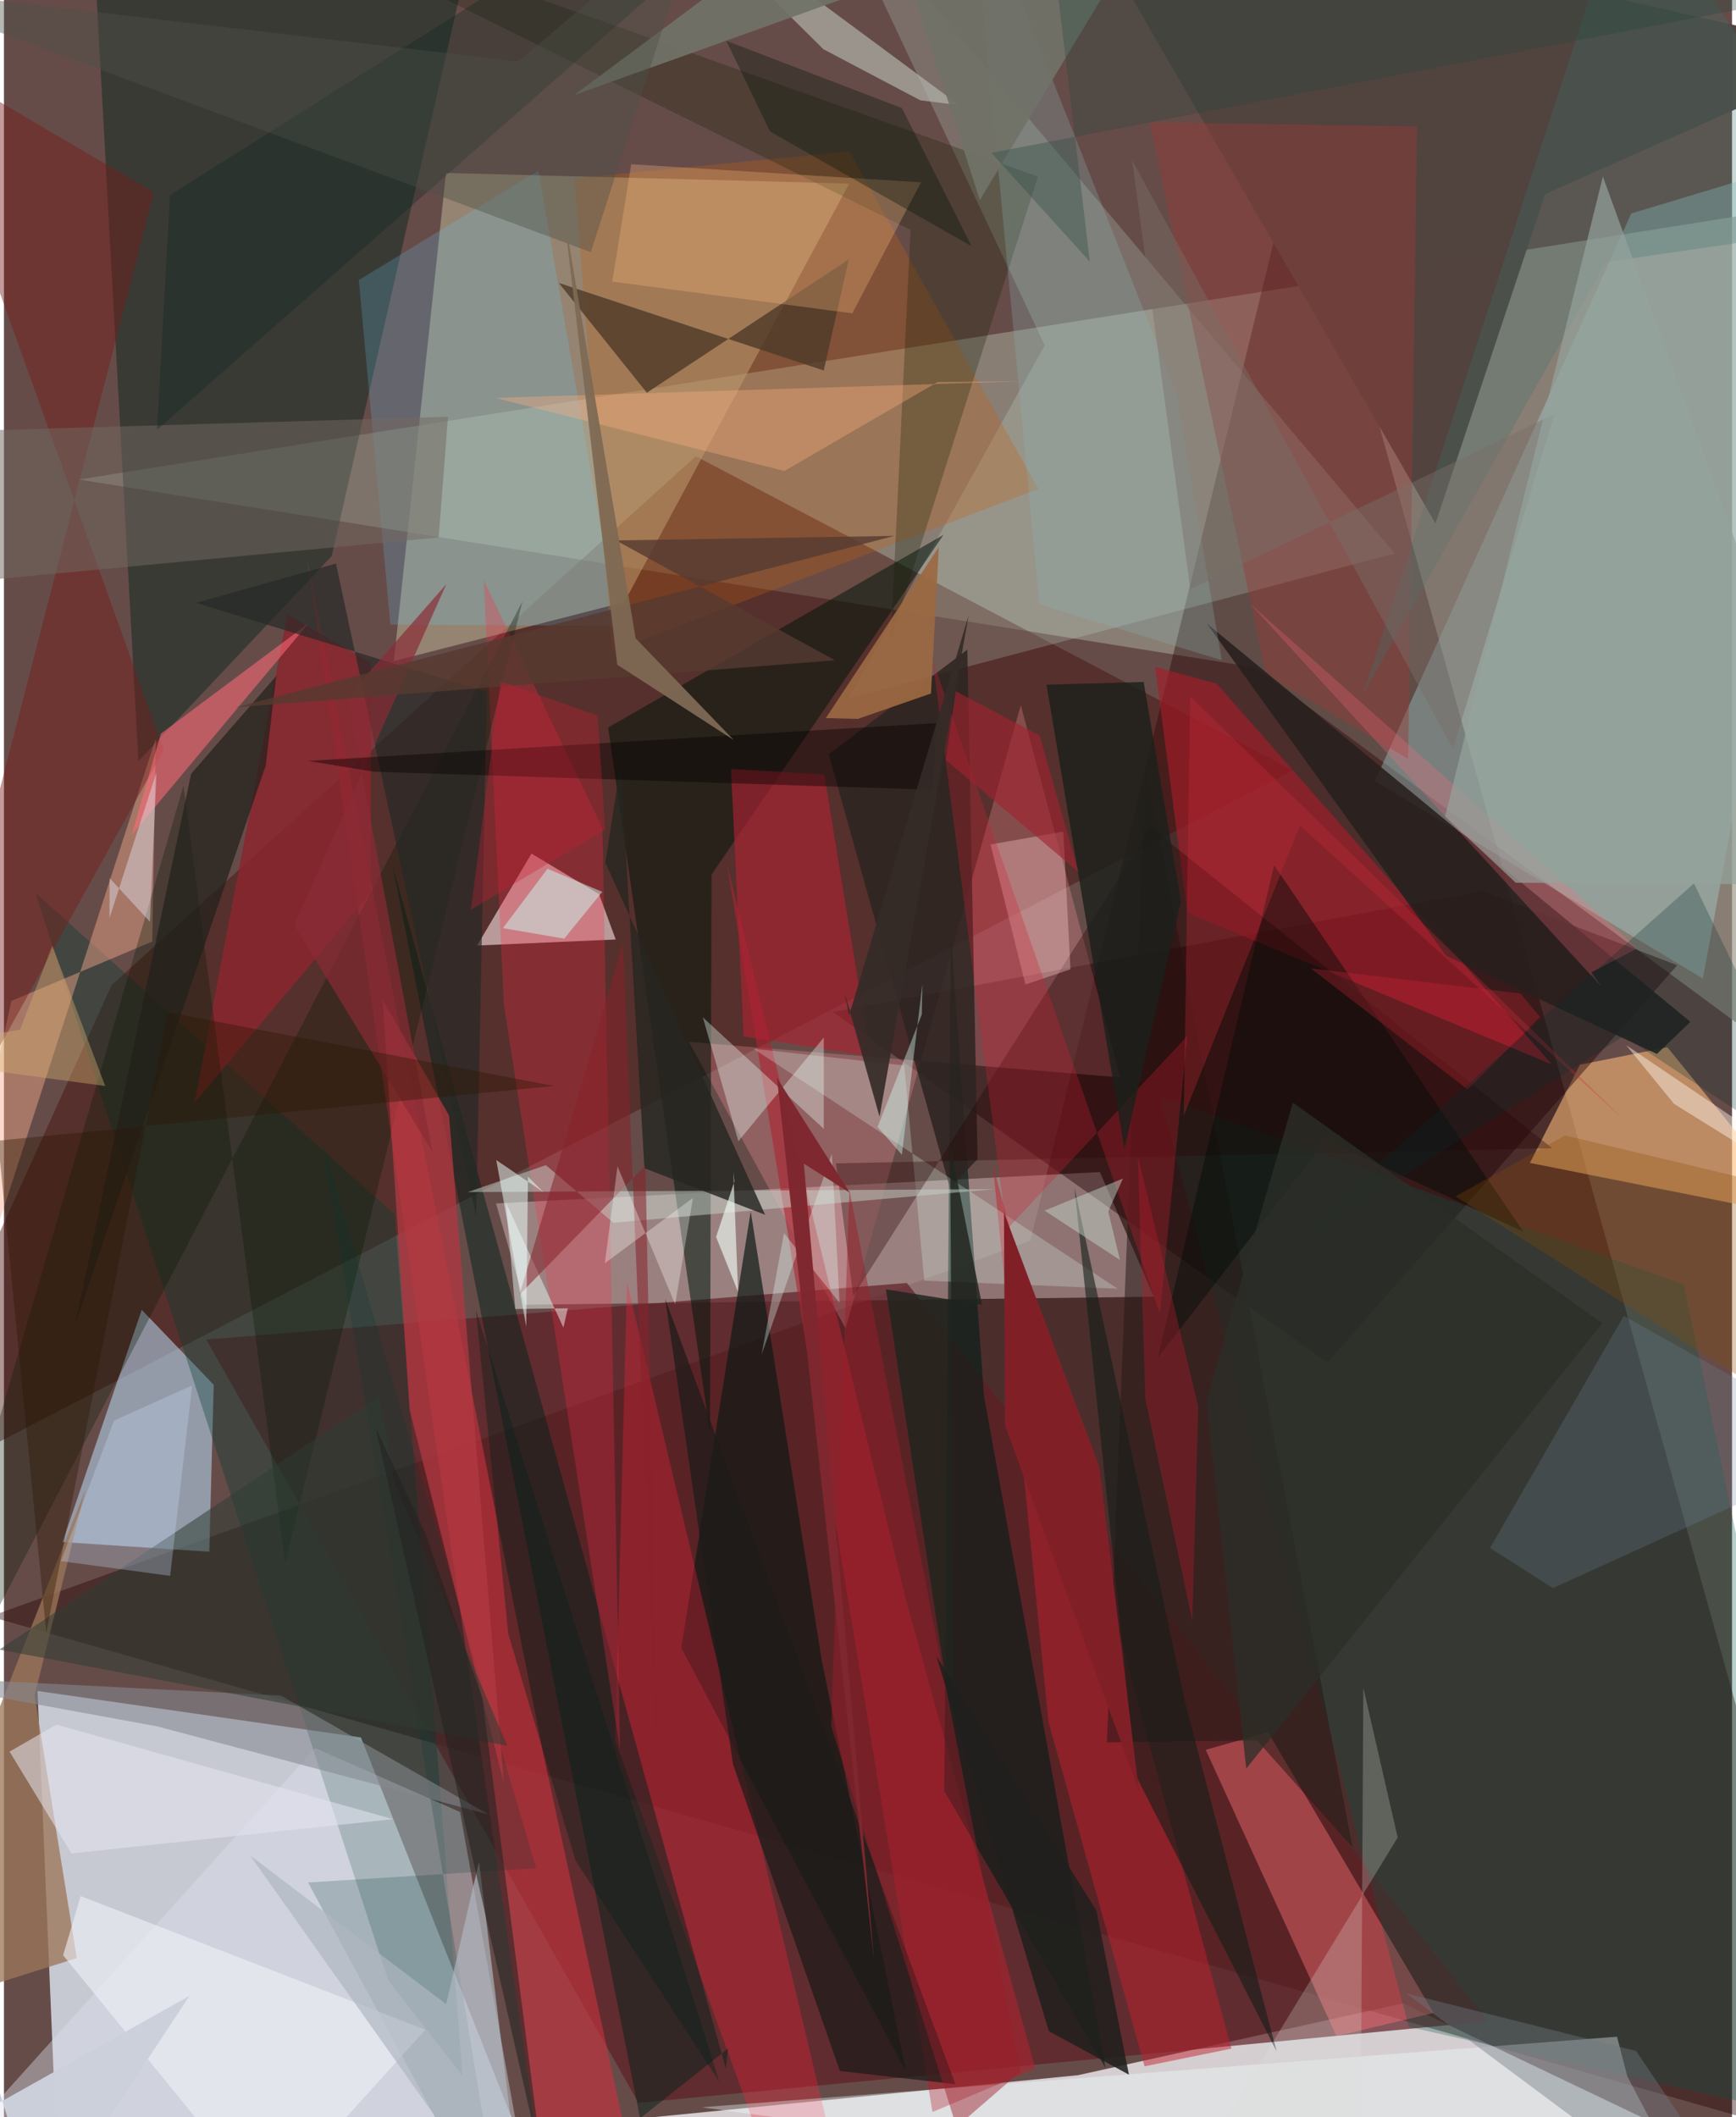 <svg xmlns="http://www.w3.org/2000/svg" width="228" height="278" viewBox="0 0 836 1024"><path fill="#664c49" d="M0 0h836v1024H0z"/><path fill="#e1ecf7" fill-opacity=".784" d="M16.247 817.864L27.527 1086h242.57l-97.398-245.638z"/><path fill="#9a968a" fill-opacity=".671" d="M605.136 322.794L36.173 231.94 898 95.175l-35.023 417.84z"/><path fill="#f1eff2" fill-opacity=".8" d="M676.871 968.96L898 1074.457l-666.572-42.283 288.171-28.476z"/><path fill="#250000" fill-opacity=".4" d="M898 1040.304L-6.696 781.857l503.238-181.714 129.96-533.428z"/><path fill="#420a06" fill-opacity=".427" d="M623.418 372.551L-62 728.357 52.11 476.401l282.57-255.74z"/><path fill="#c0b897" fill-opacity=".518" d="M300.112 291.227l-111.49 28.511 25.232-236.09 195.032 5.154z"/><path fill="#c7adad" fill-opacity=".545" d="M238.057 582.07l14.024 48.998 304.2-3.898-26.09-60.286z"/><path fill="#bbddf8" fill-opacity=".545" d="M66.66 633.529L28.32 745.832l71.025 4.69 2.116-80.752z"/><path fill="#601f24" fill-opacity=".694" d="M97.822 647.854l338.967-27.34L717.974 977.62l-411.002 39.456z"/><path fill="#00211a" fill-opacity=".427" d="M41.494-62h192.634l-75.59 331.006-93.472 99.127z"/><path fill="#51433e" fill-opacity=".988" d="M898 25.968L745.593 93.896l-53.07 159.323L510.567-62z"/><path fill="#a6d8da" fill-opacity=".361" d="M787.24 103.257l-124.02 274.54 158.688 95.518 74.458-402.948z"/><path fill="#fbbb77" fill-opacity=".573" d="M738.222 562.457l24.197-47.492 42.292-8.44 67.11 82.559z"/><path fill="#ffe4e8" fill-opacity=".588" d="M255.202 412.866l32.683 19.601 8.063 21.922-67.061 2.927z"/><path fill="#cef3e4" fill-opacity=".204" d="M408.698 337.655l264.135-69.939-276.58-328.692 107.238 227.988z"/><path fill="#1f0103" fill-opacity=".431" d="M640.251 658.958l169.225-192.105-94.324-35.955-314.222 58.56z"/><path fill="#003d31" fill-opacity=".341" d="M221.88 1004.063l-36.062-46.283L15.21 431.884l173.803 155.503z"/><path fill="#ff939f" fill-opacity=".278" d="M407.158 642.542l84.757-301.477 48.148 180.054-208.685-17.21z"/><path fill="#c9323f" fill-opacity=".6" d="M300.832 1032.765l-41.77 9.788-112.248-771.33 113.85 575.778z"/><path fill="#a71c2a" fill-opacity=".635" d="M556.863 322.532l29.828 8.161 162.19 184.18-176.365-73.476z"/><path fill="#0f1a16" fill-opacity=".702" d="M327.684 797.058l108.699 204.933-40.735-198.832-34.39-217.256z"/><path fill="#ff6e76" fill-opacity=".435" d="M644.627 984.791l46.99-11.201-80.096-135.776-30.128 8.491z"/><path fill="#dce3ef" fill-opacity=".408" d="M150.547 845.485l70.093 30.895 30.28 168.117-290.503 12.255z"/><path fill="#025544" fill-opacity=".282" d="M898 1029.471l-218.334-49.133-120.523-450.276 253.55 91.19z"/><path fill="#ff233c" fill-opacity=".31" d="M301.407 620.186l-5.674 221.665 80.288 221.99L412.19 1086z"/><path fill="#c45f10" fill-opacity=".286" d="M275.993 86.262l18.134 228.803 206.321-78.602-91.521-163.281z"/><path fill="#02170d" fill-opacity=".537" d="M454.51 258.7L342.307 423.023l-.742 270.45-49.289-341.583z"/><path fill="#ad2432" fill-opacity=".596" d="M449.183 1021.49l49.764-20.942-63.06-228.596-86.203-354.643z"/><path fill="#031c17" fill-opacity=".608" d="M458.06 451.827l16.064 223.334 58.782 325.1-78.01-134.014z"/><path fill="#c21f2f" fill-opacity=".486" d="M478.396 563.5l26.906 269.228 46.49 166.684 42.035-8.57z"/><path fill="#4f3b29" fill-opacity=".816" d="M396.592 179.18l-128.166-42.325 42.588 53.097 97.691-64.495z"/><path fill="#2c2421" fill-opacity=".863" d="M471.016 560.617l-4.963-246.396-67.094 50.572 58.686 209.83z"/><path fill="#8b262f" fill-opacity=".859" d="M137.07 297.249l40.382 23.206-.001 111.242-85.181 101.57z"/><path fill="#00231c" fill-opacity=".482" d="M349.225 1000.579L188.061 418.815 307.72 1024.59l42.577-33.818z"/><path fill="azure" fill-opacity=".361" d="M780.352 985.08l5.008 19.204L828.208 1086l-490.777-66.783z"/><path fill="#61d5ff" fill-opacity=".196" d="M258.555 82.484l38.355 220.313-109.963-.689-15.266-166.642z"/><path fill="#ff2a49" fill-opacity=".271" d="M289.528 400.572l-57.406-119.915 9.744 205.367 56.232 360.79z"/><path fill="#ad2333" fill-opacity=".639" d="M419.175 510.975L396.827 374.55l-45.102-2.608 6.116 129.414z"/><path fill="#f9ab8d" fill-opacity=".439" d="M73.474 357.139l-1.726 98.249-68.182 28.734-58.703 270.025z"/><path fill="#251816" fill-opacity=".522" d="M533.596 842.715l72.623-.899 46.171 51.716-99.97-523.296z"/><path fill="#091a08" fill-opacity=".318" d="M-62 891.647l312.813-600.754-114.815 464.945-49.145-375.856z"/><path fill="#953b38" fill-opacity=".435" d="M683.594 61.134l-4.28 305.896-68.908-40.883-56.061-266.984z"/><path fill="#b4b6ae" fill-opacity=".675" d="M396.407 23.794l-86.174-85.346L462.267 50.923l-19.001-2.429z"/><path fill="#043733" fill-opacity=".208" d="M242.07 1086l-94.96-175.52 110.382-6.859-104.267-354.21z"/><path fill="#141f02" fill-opacity=".275" d="M500.225 85.397L95.608-58.906l342.98 170.087-9.555 197.902z"/><path fill="#9b7659" fill-opacity=".765" d="M14.804 820.119l20.435 126.95L-62 977.668 39.458 720.334z"/><path fill="#271f1d" fill-opacity=".875" d="M799.653 509.762l-102.067-47.55-115.65-160.604 233.912 192.624z"/><path fill="#771a17" fill-opacity=".435" d="M72.542 93.048L-62 614.192 77.298 362.82-43.878 24.712z"/><path fill="#ffc184" fill-opacity=".286" d="M303.457 79.43l140.162 8.756-33.223 63.371-116.091-15.375z"/><path fill="#1c1b19" fill-opacity=".718" d="M404.382 1001.67l-51.705-148.412-32.766-224.952 140.353 379.74z"/><path fill="#ff6a77" fill-opacity=".561" d="M111.542 344.235l35.868-42.812-71.475 53.397-14.2 49.04z"/><path fill="#e2fff9" fill-opacity=".243" d="M362.59 507.23l176.258 116.097-93.609-3.908-9.717-104.1z"/><path fill="#280305" fill-opacity=".345" d="M748.953 555.33L554.887 400.295 410.878 626.8l-8.376-64.113z"/><path fill="#ffcccd" fill-opacity=".357" d="M515.945 468.81l-21.798 7.368-16.85-67.727 35.186-6.23z"/><path fill="#cf2133" fill-opacity=".298" d="M485.045 594.746l-35.786-275.54 109.948 315.993 13.245-134.09z"/><path fill="#1c201c" fill-opacity=".816" d="M551.349 329.832l-47.004 1.334 37.697 224.324 27.374-119.55z"/><path fill="#736860" fill-opacity=".51" d="M210.275 259.95l4.558-58.362-229.14 6.737L-62 285.61z"/><path fill="#252a27" fill-opacity=".686" d="M228.46 588.317l5.134-253.578-140.748-43.156 67.76-19.03z"/><path fill="#eff2f9" fill-opacity=".596" d="M37.118 917.07l-8.503 28.618 98.562 120.811 76.689-84.785z"/><path fill="#b13841" fill-opacity=".757" d="M241.813 862.346L215.32 539.5l-32.134-55.896 13.043 198.142z"/><path fill="#21211b" fill-opacity=".714" d="M90.552 374.239L34.375 640.877l92.25-270.585 5.082-43.316z"/><path fill="#21241f" fill-opacity=".831" d="M459.479 838.218l-32.824-214.636 46.484 7.468-15.405-77.34z"/><path fill="#151e1a" fill-opacity=".604" d="M571.443 823.485l44.235 168.674-68.073-133.326-29.719-284.375z"/><path fill="#e9fff8" fill-opacity=".357" d="M355.302 551.977l-17.208-59.917 58.527 53.944-.017-44.173z"/><path fill="#87b3b2" fill-opacity=".275" d="M500.908 292.264l88.218 27.039-21.69-128.61L467.423-62z"/><path fill="#c6d0c8" fill-opacity=".506" d="M262.158 563.531l32.648 27.87 184.274-16.243-254.733 1.426z"/><path fill="#6d869f" fill-opacity=".243" d="M749.321 768.114L718.95 748.68l64.692-112.224L898 700.477z"/><path fill="#262622" fill-opacity=".82" d="M368.227 587.552l-58.38-22.505-11.515-195.38-7.387 47.515z"/><path fill="#dce2da" fill-opacity=".251" d="M555.47 1083.336l100.727-21.304 1.431-245.7 16.619 72.395z"/><path fill="#000d08" fill-opacity=".443" d="M558.19 656.677l81.307-105.117 95.547 44.194-120.585-177.28z"/><path fill="#868a91" fill-opacity=".576" d="M74.116 834.984l160.255 42.573-100.344-57.447L-62 810.068z"/><path fill="#e3e4ee" fill-opacity=".549" d="M25.366 834.125l162.81 45.732-155.533 16.581-29.92-49.247z"/><path fill="#9c1d29" fill-opacity=".451" d="M400.203 834.824l60.604 193.91 30.955-26.755-82.75-426.474z"/><path fill="#082520" fill-opacity=".31" d="M80.34 94.34L328.343-62l21.698 27.186-275.99 242.673z"/><path fill="#ffae80" fill-opacity=".361" d="M451.711 184.746l40.794-.312-254.82 8.023L377.543 227.8z"/><path fill="#9b6942" fill-opacity=".929" d="M413.064 347.705l35.405-12.289 3.79-70.822-54.67 82.74z"/><path fill="#e6f4f0" fill-opacity=".494" d="M242.82 581.56l4.524 51.565 25.43-.34-2.138 9.338z"/><path fill="#3a746c" fill-opacity=".278" d="M786.843-62l-129.62 398.471 117.833-209.765L898 108.895z"/><path fill="#8b2c36" fill-opacity=".678" d="M166.308 336.918l41.01 220.28-66.836-109.8L214 282.547z"/><path fill="#2d3c33" fill-opacity=".533" d="M243.517 844.375L-2.197 797.84 181.47 675.386l7.51 41.904z"/><path fill="#811f27" d="M483.772 586.388l.542 102.95 64.744 176.825-19.223-156.797z"/><path fill="#b31d2c" fill-opacity=".369" d="M552.198 676.594l22.68 107.213 2.855-103.546-29.23-121.512z"/><path fill="#ff687c" fill-opacity=".259" d="M602.697 291.858l187.55 166.801-22.25 11.562 4.857 7.054z"/><path fill="#070000" fill-opacity=".42" d="M178.83 373.244l-31.64-5.215 303.905-18.318-1.814 32.28z"/><path fill="#cd2c3b" fill-opacity=".298" d="M573.893 336.811l209.86 204.854-156.776-142.39-56.237 140.39z"/><path fill="#afb6c1" fill-opacity=".69" d="M119.01 897.337L252.756 1086l-22.964-185.551-15.878 68.91z"/><path fill="#cacfda" fill-opacity=".992" d="M-19.385 954.94L-62 1050.51l151.715-85.164-72.47 110.102z"/><path fill="#c7dcf8" fill-opacity=".302" d="M91.037 670.042l-10.653 92.136-52.842-7.128 25.741-67.95z"/><path fill="#563a30" fill-opacity=".796" d="M430.65 259.204l-134.564 2.192 105.898 57.966-289.85 22.746z"/><path fill="#89212b" fill-opacity=".545" d="M310.324 563.686l6.408 308.52-17.273-416.001-50.012 169.96z"/><path fill="#20201d" fill-opacity=".867" d="M544.233 1003.442l-15.748-79.437-77.384-123.033 54.37 181.416z"/><path fill="#f1fdf6" fill-opacity=".627" d="M352.858 566.716l.498 4.729-8.846 26.811 10.642 26.604z"/><path fill="#8a4900" fill-opacity=".282" d="M702.272 578.66l169.484 107.518L898 583.228l-142.814-34.057z"/><path fill="#c9fef3" fill-opacity=".486" d="M241.38 448.902l21.57-28.72 26.501 11.174-18.41 22.628z"/><path fill="#dedfe9" fill-opacity=".459" d="M51.12 424.723l-.072 19.312 22.745-70.487-3.197 72.26z"/><path fill="#08160c" fill-opacity=".357" d="M370.559 63.549l-21.143-43.835 85.009 32.559 33.688 66.836z"/><path fill="#d02638" fill-opacity=".294" d="M733.562 480.506l9.556 11.369-35.08 35.061-75.864-58.6z"/><path fill="#e0fff6" fill-opacity=".325" d="M377.37 596.45l-10.851 58.742 34.014-97.223 3.697 72.126z"/><path fill="#fff6ee" fill-opacity=".451" d="M807.956 533.904l-23.154-28.368 98.102 66.326L898 589.865z"/><path fill="#717268" fill-opacity=".933" d="M275.773 46.024l289.54-103.638-93.21 154.367L421.134-62z"/><path fill="#c8d9ce" fill-opacity=".463" d="M541.345 570.01l-7.129 15.95 5.688 23.454-36.478-23.876z"/><path fill="#09211a" fill-opacity=".4" d="M243.976 790.188l32.49 109.64 69.69 107.21-117.895-373.68z"/><path fill="#7f282f" fill-opacity=".992" d="M386.955 562.828l22.225 14.047-35.228-55.568 47.108 428.168z"/><path fill="#4a5047" fill-opacity=".404" d="M248.767 29.766L-62-6.674l345.9 128.627 53.948-167.597z"/><path fill="#342a27" fill-opacity=".902" d="M423.578 540.057l43.07-242.293-57.817 193.451-2.172-11.14z"/><path fill="#ebfffa" fill-opacity=".522" d="M261.031 576.634l-22.859-15.558 14.499 80.67.821-72.666z"/><path fill="#7f6954" fill-opacity=".941" d="M353.063 357.933l-56.356-36.429-26.086-219.834 34.995 207.089z"/><path fill="#796f67" fill-opacity=".439" d="M573.922 284.946l176.213-84.694-49.17 161.978L545.782 77.561z"/><path fill="#2b1600" fill-opacity=".373" d="M20.473 789.663L-2.856 551.701l268.893-26.473-186.743-35.63z"/><path fill="#22221f" fill-opacity=".549" d="M179.81 690.618l81.297 360.598-29.678-229.661-27.351-79.483z"/><path fill="#002d2e" fill-opacity=".259" d="M612.023 609.893l171.596-108.73 102.622 67.708-68.701-141.553z"/><path fill="#24483c" fill-opacity=".318" d="M477.663 73.928l47.65 52.642L502.849-62 898-6.656z"/><path fill="#2b2e28" fill-opacity=".765" d="M600.98 855.423l172.287-215.426-149.741-106.706-41.841 144.217z"/><path fill="#fffefc" fill-opacity=".314" d="M333.327 579.382l-42.663 31.61 6.156-46.9 27.886 66.758z"/><path fill="#6e7780" fill-opacity=".408" d="M810.35 1022.797L842.136 1086 678.292 964.086l111.362 27.947z"/><path fill="#d7fff5" fill-opacity=".4" d="M434.393 558.518l-11.764-13.449 21.409-54.41.28-14.788z"/><path fill="#d3ae6e" fill-opacity=".408" d="M7.812 497.973L-62 510.321l110.982 14.937-25.599-67.87z"/><path fill="#c71e33" fill-opacity=".337" d="M287.224 346.128l-47-16.613-14.317 110.491 64.933-38.846z"/><path fill="#a02330" fill-opacity=".62" d="M500.995 355.665l18.799 66.058-64.11-54.16 4.713-33.256z"/><path fill="#95a39e" fill-opacity=".686" d="M697.18 394.868l34.185 32.08L898 428.05 773.496 85.386z"/></svg>